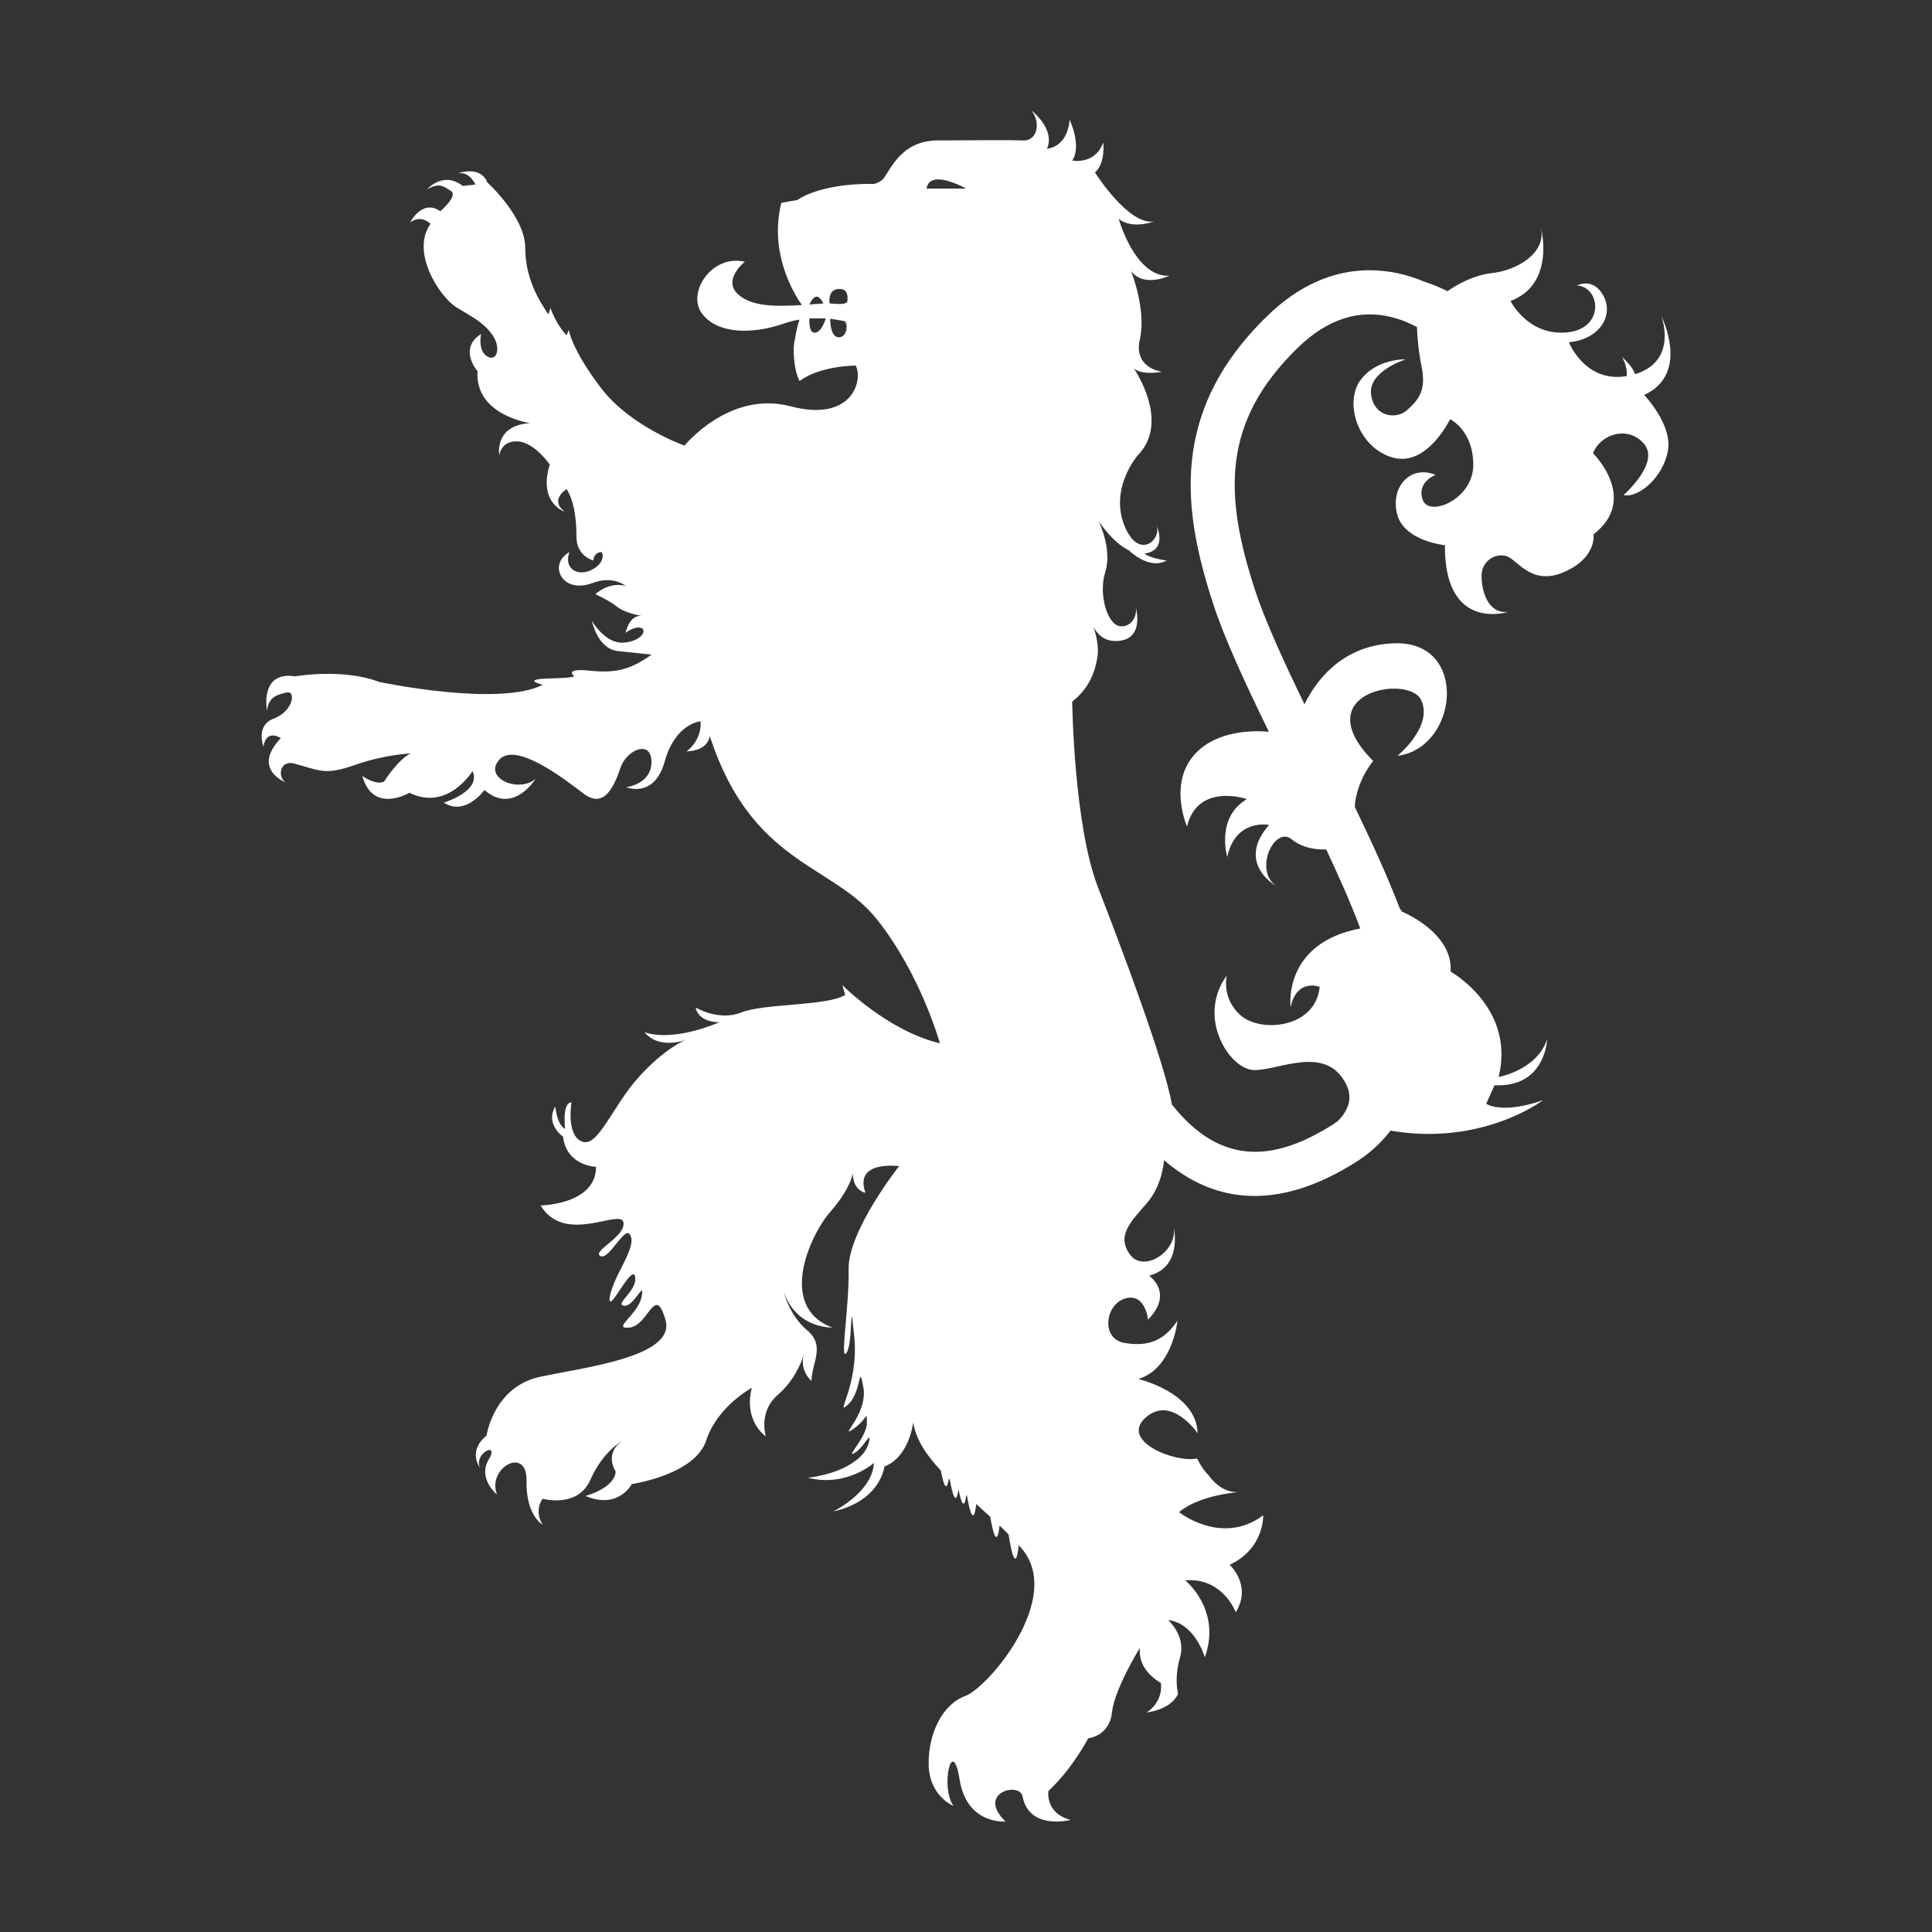 <?xml version="1.0" encoding="UTF-8" standalone="no"?>
<svg
   xmlns:dc="http://purl.org/dc/elements/1.1/"
   xmlns:cc="http://creativecommons.org/ns#"
   xmlns:rdf="http://www.w3.org/1999/02/22-rdf-syntax-ns#"
   xmlns:svg="http://www.w3.org/2000/svg"
   xmlns="http://www.w3.org/2000/svg"
   xmlns:sodipodi="http://sodipodi.sourceforge.net/DTD/sodipodi-0.dtd"
   xmlns:inkscape="http://www.inkscape.org/namespaces/inkscape"
   version="1.1"
   x="0px"
   y="0px"
   viewBox="0 0 100 100"
   enable-background="new 0 0 100 100"
   xml:space="preserve"
   id="svg4"
   sodipodi:docname="param.svg"
   inkscape:version="0.92.3 (2405546, 2018-03-11)"><rect x="0" y="0" width="100" height="100" fill="#333333" stroke="none"/><defs
     id="defs8" /><sodipodi:namedview
     pagecolor="#ffffff"
     bordercolor="#666666"
     borderopacity="1"
     objecttolerance="10"
     gridtolerance="10"
     guidetolerance="10"
     inkscape:pageopacity="0"
     inkscape:pageshadow="2"
     inkscape:window-width="920"
     inkscape:window-height="480"
     id="namedview6"
     showgrid="false"
     inkscape:zoom="2.36"
     inkscape:cx="2.9661017"
     inkscape:cy="50"
     inkscape:window-x="0"
     inkscape:window-y="27"
     inkscape:window-maximized="0"
     inkscape:current-layer="svg4" /><path
     d="M85.987,16.353c0,0,0.905,2.33-1.36,3.015c-0.071-0.232-0.272-0.523-0.67-0.89c0,0,0.301,0.498,0.237,0.99  c-2.163,0.36-2.988-1.752-2.988-1.752c1.63-0.16,2.323-1.417,1.789-2.404c-0.534-0.989-1.364-0.535-1.364-0.535  c1.23,0.081,1.445,2.271-0.562,2.432c-2.003,0.16-2.884-1.63-2.884-1.63c2.35-0.882,1.575-3.795,1.575-3.795  c0.295,1.363-1.309,2.218-2.537,2.352c-1.229,0.134-2.298,0.936-2.298,0.936c-0.418-0.206-0.828-0.373-1.234-0.504  c-0.308-0.129-0.641-0.247-0.999-0.342c-1.755-0.464-4.406-0.477-7.072,2.104c-5.125,4.958-4.395,10.08-2.842,14.877  c0.596,1.839,1.675,4.159,2.898,6.668c-0.86-0.074-2.643-0.053-3.756,1.081c-1.497,1.523-0.481,3.822-0.481,3.822  c0.562-2.297,3.1-1.417,3.1-1.417c-1.63,0.962-1.016,2.994-1.016,2.994c0.428-2.005,2.163-1.657,2.163-1.657  c-1.735,1.978,0.35,3.153,0.35,3.153c-1.151-0.855-0.056-3.126,0.828-2.405c0.586,0.48,1.341,0.537,1.781,0.521  c0.689,1.47,1.309,2.866,1.761,4.091c-4.049,0.774-3.604,4.077-3.604,4.077c0.319-1.524,1.506-1.054,1.506-1.054  c-0.215,2.138-3.02,2.381-4.063,1.498c-1.042-0.882-0.748-2.084-0.748-2.084c-1.576,2.166,0.134,4.837,1.388,4.891  c1.258,0.053,3.761-1.381,4.802,0.758c0.344,0.704,0.097,1.341-0.443,1.886c-0.086,0.063-0.175,0.125-0.267,0.184  c-1.493,0.944-2.805,1.403-4.012,1.403c-0.005,0-0.011,0-0.016,0c-1.583-0.005-2.991-0.808-4.292-2.447  c-0.374-2.188-2.596-8.075-3.822-11.234c-1.257-3.233-1.338-9.62-1.338-9.62c0.856-0.668,1.177-1.496,1.31-2.325  c0.081-0.494-0.069-1.111-0.2-1.529c0.196,0.373,0.598,0.812,1.378,0.701c1.124-0.161,0.888-1.407,0.799-1.754  c0.096,0.45-0.199,1.056-0.799,1.006c-0.643-0.054-1.149-1.604-0.776-2.806c0.375-1.202-0.348-2.646-0.348-2.646  s0.703,1.108,1.584,1.535c0.001,0.002,1.03,1.023,1.938,0.515c0,0-0.792-0.095-1.157-0.358c0.021-0.002,0.045-0.004,0.068-0.008  c0.962-0.167,0.729-1.054,0.583-1.432c0.221,0.773-0.959,1.777-1.678-0.011c-0.775-1.924,0.668-3.607,0.668-3.607  c1.513-1.536,0.307-3.774-0.174-4.525c0.447,0.382,1.456,0.169,1.456,0.169s-1.496-0.16-1.149-1.684  c0.348-1.523-0.455-3.527-0.455-3.527c0.669,0.882,1.978,0.241,1.978,0.241c-1.763,0.106-2.618-2.94-2.618-2.94  c0.695,0.561,1.817,0.133,1.817,0.133c-1.31,0.214-3.047-2.538-3.047-2.538c0.562-0.481,0.429-1.55,0.429-1.55  c-0.429,1.175-1.605,0.935-1.605,0.935c0.509-0.748-0.133-2.111-0.133-2.111c-0.134,1.47-1.175,1.497-1.175,1.497  c0.453-1.016-0.803-1.977-0.803-1.977c0.535,0.694,0.241,1.576-0.401,1.549c-0.641-0.026-2.671-0.006-4.462,0  c-2.051,0.007-2.525,1.812-2.889,2.066c-0.363,0.254-0.545,0.182-0.545,0.182c-2.76,0-3.813,0.835-3.813,0.835l-0.836,0.146  c-0.655,2.618,0.682,4.753,1.062,5.291c-1.322,0.083-2.566,0.09-3.277-0.533c-0.872-0.763,0.326-1.708,0.326-1.708  c-1.744-0.399-3.015,1.634-2.216,2.688c0.799,1.053,2.579,1.089,4.251,0.508c0.266-0.093,0.533-0.157,0.792-0.201  c-0.108,0.348-0.18,0.667-0.225,0.959c-0.09,0.382-0.088,0.769-0.048,1.111c0.057,0.729,0.281,1.109,0.281,1.109  c1.053-0.799,2.905-0.799,2.905-0.799c0.4,0.799-0.218,2.943-3.377,2.107c-3.16-0.835-5.485,2.034-5.485,2.034  s-2.796-0.98-4.322-2.979c-1.525-1.998-1.671-3.014-1.671-3.014l-0.108,0.29c-0.581-0.617-0.835-1.416-0.835-1.416l-0.11,0.327  c-0.472-0.69-1.199-1.852-1.199-3.451c0-1.598-1.961-3.378-1.961-3.378c-0.363-0.908-1.525-0.471-1.525-0.471  c0.617-0.109,0.908,0.581,0.908,0.581l-0.654,0.072c-1.017-0.799-1.853,0.183-1.853,0.183c0.618-0.364,0.836-0.183,1.235,0.072  c0.4,0.254-0.544,1.053-0.544,1.053c-0.945-0.654-1.562,0.582-1.562,0.582c0.581-0.436,1.052,0.072,1.052,0.072  c-1.052,1.489,0.51,3.814,1.344,4.322c0.836,0.509,1.38,0.763,1.853,1.417c0.473,0.654,0.253,1.417-0.254,1.126  c-0.509-0.291-0.327-1.163-0.327-1.163c-1.198,0.763-0.182,1.925-0.182,1.925c-0.145,2.289,2.725,2.688,2.725,2.688  c-1.889,0.109-1.598,1.671-1.598,1.671s0.072-0.763,0.943-0.727c0.872,0.037,1.671,1.199,1.671,1.199  c-0.617,1.998,0.763,2.434,0.763,2.434c-0.799-0.618,0.109-1.163,0.109-1.163c0.364,0.582,0.508,1.444,0.508,2.461  c0,1.018,0.872,1.235,0.872,1.235c0.056-0.469,0.437-0.436,0.437-0.436c0.291,0.618-0.799,1.271-1.38,0.981  c-0.582-0.291-0.291-0.981-0.291-0.981s-0.581,0.291-0.545,0.872c0.036,0.581,0.69,1.126,1.744,0.727  c1.054-0.399,1.707,0.146,1.707,0.146c-0.908-0.218-1.562,0.436-1.562,0.436s0.727,0.326,1.127,0.653  c0.4,0.327,1.271,0.473,1.271,0.473c-0.654-0.073-0.836,0.872-0.836,0.872s0.472-0.363,0.799-0.254  c0.328,0.109,0.037,0.69-0.908,0.763c-0.945,0.072-1.635-1.126-1.635-1.126s0.291,1.452,1.344,1.562  c1.054,0.109,1.744,0.182,1.744,0.182c-1.018,0.727-1.779,0.981-3.16,0.835c-1.38-0.145-0.872,0.254-0.872,0.254  s0.326,0.11-1.236,0.146s-0.362,0.327-0.362,0.327c-2.252,1.163-8.463-0.145-8.463-0.145c-1.89-0.727-4.36-0.291-4.36-0.291  c-1.852-0.291-1.453,1.78-1.453,1.78c0.074-0.695,0.509-0.835,1.018-0.944c0.508-0.109,0.327,0.98-0.654,1.344  c-0.98,0.363-0.545,1.453-0.545,1.453c0.146-0.944,0.896-0.436,0.896-0.436c-1.358,1.44-0.131,2.131,0.286,2.311  c-0.475-0.254-0.359-1.172,0.38-1.003c1.453,0.399,1.635,0.618,3.197,0.073S21.261,39,21.261,39c-0.653,0.291-1.38,1.453-1.38,1.453  c-0.435,0.218-1.125-0.291-1.125-0.291c0.544,1.998,2.433,0.872,2.433,0.872c1.999,0.98,3.27-1.126,3.27-1.126  c0.471,1.053-1.489,1.635-1.489,1.635c1.125,0.727,2.105-0.654,2.105-0.654c1.489,1.307,2.652-0.581,2.652-0.581  c-0.872,0.763-2.725-0.037-1.888-0.981c0.835-0.944,3.269,0.909,4.358,1.744c1.089,0.835,1.598-0.4,1.925-1.344  c0.327-0.943,1.598-1.453,1.598-0.291s-1.307,1.308-1.307,1.308s1.452,0.617,1.997-1.343c0.544-1.962,1.853-2.071,1.853-2.071  c0.071,1.017-0.728,1.562-0.728,1.562c1.163-0.036,1.2-0.799,1.2-0.799c2.179,6.683,6.356,6.611,8.644,9.48  c2.289,2.87,3.27,6.429,3.27,6.429c-2.723-0.655-5.049-3.014-5.049-3.014l0.146,0.508c-0.908,0.582-4.213,0.436-5.376,0.908  c-1.163,0.472-2.361-0.255-2.361-0.255c0.146,0.8,1.235,0.763,1.235,0.763c-2.651,1.09-3.887,0.509-3.887,0.509  C34.12,54.365,35.5,53.82,35.5,53.82s-1.054,0.399-2.434,1.925c-1.38,1.526-2.106,3.669-2.942,3.343  c-0.835-0.327-0.544-2.035-0.544-2.035c-0.508,0.037-0.327,1.381-0.327,1.381c-0.437-0.218-0.509-1.162-0.509-1.162  c-0.544,0.908,0.399,1.561,0.399,1.561c0.182,1.527,1.708,1.562,1.708,1.562c0,1.962-2.869,1.999-2.869,1.999  c1.234,2.07,4.14,0.146,4.285,0.87c0.146,0.729-1.633,1.493-1.198,1.745c0.435,0.255,1.235-1.523,1.525-1.126  c0.29,0.4-0.145,1.163-0.618,2.107c-0.472,0.945-0.581,1.744-0.182,1.197c0.399-0.544,1.054-1.707,1.089-1.017  c0.037,0.69-1.089,1.345-0.58,1.417c0.508,0.071,1.089-1.417,0.908-0.473c-0.182,0.945-1.599,1.707-0.617,1.599  c0.98-0.109,1.307-2.288,1.851-0.398c0.545,1.887-4.031,2.435-6.464,2.941c-2.435,0.509-2.798,3.052-2.798,3.052  c-1.017,0.834-0.327,1.67-0.327,1.67c-0.363-0.694,0.908-1.381,0.508-0.544c-0.726,1.054,0.363,1.924,0.363,1.924  c-0.545-1.38,1.562-2.543,1.525-0.727c-0.036,1.817,0.836,2.29,0.836,2.29c-0.472-0.764,0-1.346,0-1.346s1.815,0.51,2.47-0.979  c0.653-1.488,1.634-1.999,1.634-1.999c-0.943,0.654-0.326,1.563-0.326,1.563c-0.036,0.871-1.562,1.269-1.562,1.269  c1.708,0.729,2.398-0.615,2.398-0.615s3.269-0.472,3.85-2.254c0.582-1.778,2.361-2.724,2.361-2.724  c-0.437,1.745,0.726,2.507,0.726,2.507s-0.399-1.271,0.617-2.142c1.018-0.874,1.344-2.071,1.344-2.071  c-0.218,0.836,0.399,1.343,0.399,1.343c0.036-0.979,0.728-1.815-0.217-2.614c-0.945-0.799-1.199-1.961-1.199-1.961  c0.653,1.889,2.506,1.815,2.506,1.815c-2.869-1.055-1.163-4.794-0.109-5.993c1.054-1.198,1.163-1.996,1.163-1.996  c0,0.907,0.654,1.016,0.654,1.016c-0.619-1.708,1.742-1.38,1.742-1.38s-2.651,3.342-2.614,5.338c0.036,1.999-0.473,4.83-0.108,4.324  c0.362-0.51,0.145-3.379,0.399-0.836c0.253,2.542-1.053,4.177-0.328,3.521c0.728-0.652,0.545-2.288,0.799-0.907  c0.254,1.38-1.308,2.688-0.544,2.179c0.763-0.506,0.726-1.051,0.726-0.326c0,0.727-1.126,1.818-0.653,1.563s0.908-1.237,0.762-0.582  c-0.145,0.653-0.762,1.018-0.762,1.018c-0.909,0.69-2.398,0.836-2.398,0.836c1.999,0.507,3.415-0.765,3.415-0.765  c-0.074,1.526-2.106,2.509-2.106,2.509c2.47-0.548,2.651-2.326,2.651-2.326c1.307-0.509,1.488-2.287,1.488-2.287  c0.146,0.902,0.689,1.701,1.43,2.493c0.13,0.685,0.293,1.202,0.415,0.425c0.017,0.019,0.036,0.035,0.053,0.053  c0.136,0.762,0.318,1.414,0.448,0.495c0.13,0.662,0.291,1.124,0.408,0.304c0.011,0.009,0.021,0.02,0.032,0.029  c0.144,0.826,0.344,1.581,0.479,0.431c0.239,0.215,0.48,0.433,0.723,0.658c0.146,0.84,0.35,1.628,0.485,0.454  c0.154,0.151,0.309,0.303,0.463,0.458c0.146,0.928,0.382,1.981,0.528,0.559c0.04,0.045,0.081,0.09,0.121,0.137  c2.271,2.564-1.711,7.239-2.885,7.668c-1.177,0.429-1.925,1.925-1.897,3.555c0.026,1.63,1.282,2.137,1.282,2.137  c-0.695-0.989-0.053-3.715,0.32-1.362c0.375,2.352,2.378,2.169,2.378,2.169c-1.549-1.491,0.748-2.09,0.882-1.286  c0.348,1.763,2.484,1.202,2.484,1.202c-1.336-0.349-1.148-1.497-1.148-1.497c1.282-1.202,2.058-2.726,2.058-2.726  s1.097-0.106,1.23-1.335c0.133-1.229,1.442-3.343,1.442-3.343c-0.08,1.017,0.694,1.579,1.095,1.818  c0.107,1.041-0.748,1.524-0.748,1.524c1.363-0.188,1.631-0.963,1.631-0.963s-0.214-0.801,0.106-1.897  c0.32-1.096-0.614-1.924-0.614-1.924c1.389,0.16,1.896,1.924,1.896,1.924c0.882-2.458-1.015-3.981-1.015-3.981  c1.95-0.161,2.618,1.656,2.618,1.656c0.855-1.417-0.32-2.458-0.32-2.458c1.816-0.855,1.737-2.565,1.737-2.565  c-2.139,1.604-4.355-0.161-4.355-0.161c1.015-0.883,3.071-1.04,3.071-1.04c-0.961,0.051-1.549-0.884-1.549-0.884  c-0.32-0.295-0.588-0.856-0.588-0.856c-1.148,0.242-4.008-0.907-2.672-2.109s2.699,0.802,2.699,0.802  c-0.055-2.11-3.073-2.806-3.073-2.806c1.79-0.534,2.03-3.021,2.03-3.021c-0.694,1.041-1.523,1.364-2.753,1.151  c-1.228-0.217-0.988-2.007,0.055-2.301c1.042-0.293,1.175,1.096,1.175,1.096c1.363-1.389,0.055-2.271,0.055-2.271  c1.816-0.479,1.255-2.618,1.255-2.618c0.32,1.311-1.523,2.512-2.244,1.523c-0.721-0.989,0.053-1.71,0.882-2.672  c0.747-0.868,0.862-2.003,0.879-2.219c1.247,1.083,2.801,1.857,4.69,1.857c1.526,0,3.272-0.504,5.254-1.759  c0.552-0.349,1.197-0.867,1.783-1.622c4.762,0.819,7.888-1.575,7.888-1.575c-2.137,0.748-2.938,0.187-2.938,0.187  c0.134-0.294,0.429-0.962,0.429-0.962c2.644,0.134,2.725-2.379,2.725-2.379c-0.534,1.603-2.512,1.951-2.512,1.951  c0.882-3.581-2.484-5.452-2.484-5.452c0.134-2.032-2.512-3.101-2.512-3.101s-0.046-0.065-0.125-0.179  c-0.605-1.595-1.432-3.397-2.325-5.25c0.08-1.344,0.952-2.373,0.952-2.373c-3.526-3.554,1.846-4.516,2.486-3.153  c0.642,1.363-1.229,2.886-1.229,2.886c3.153-0.401,3.713-5.933-0.134-5.826c-2.818,0.078-4.158,2.087-4.676,3.159  c-1.081-2.229-2.058-4.359-2.575-5.951c-1.574-4.865-1.746-8.659,2.257-12.532c1.507-1.456,3.128-1.98,4.825-1.557  c0.508,0.125,0.952,0.319,1.313,0.512c0.016,0.43,0.067,1.209,0.245,2.074c0.268,1.309-0.267,1.79-0.777,2.244  c-0.506,0.454-1.681,0.375-1.843-0.828c-0.16-1.202,1.792-1.817,1.792-1.817s-1.524-0.054-2.354,1.095  c-0.828,1.149-0.133,3.448,1.658,3.982s2.993-1.978,2.993-1.978s1.189,0.549,1.202,2.352c0.012,1.791-2.298,2.752-2.619,1.817  c-0.319-0.935,0.668-1.283,0.668-1.283c-1.23-0.534-2.326,0.535-2.004,1.978c0.321,1.443,2.485,1.656,2.485,1.656  c-0.027,4.543,3.287,3.448,3.287,3.448c-0.989,0.133-1.363-0.936-1.39-1.791c-0.027-0.854,0.72-1.256,1.281-1.095  c0.562,0.16,1.283,1.576,2.992,0.828c1.713-0.749,1.524-1.951,1.524-1.951c2.377-1.844-0.026-4.196-0.026-4.196  c0.372-0.988,1.817-1.469,2.646-0.48c0.829,0.988-1.068,2.645-1.068,2.645c0.802,0.16,2.056-0.936,2.298-2.299  c0.24-1.362-1.229-2.886-1.229-2.886C87.511,19.346,85.987,16.353,85.987,16.353z M42.617,15.709l-0.717,0.051  C41.899,15.76,42.234,14.886,42.617,15.709z M42.184,17.221c-0.361,0.031-0.284-0.742-0.284-0.742h0.842  C42.742,16.479,42.545,17.191,42.184,17.221z M43.418,17.458c-0.466,0.003-0.449-0.959-0.449-0.959s0.491,0.071,0.714,0.117  C43.905,16.663,43.886,17.455,43.418,17.458z M43.86,15.586c-0.014,0.181-0.491,0.165-0.919,0.118c0,0-0.123-0.687,0.433-0.743  C43.929,14.906,43.875,15.405,43.86,15.586z M47.959,9.759c0.165-1.064,2.041,0,2.041,0H47.959z"
     id="path2"
     style="fill:#ffffff" /></svg>